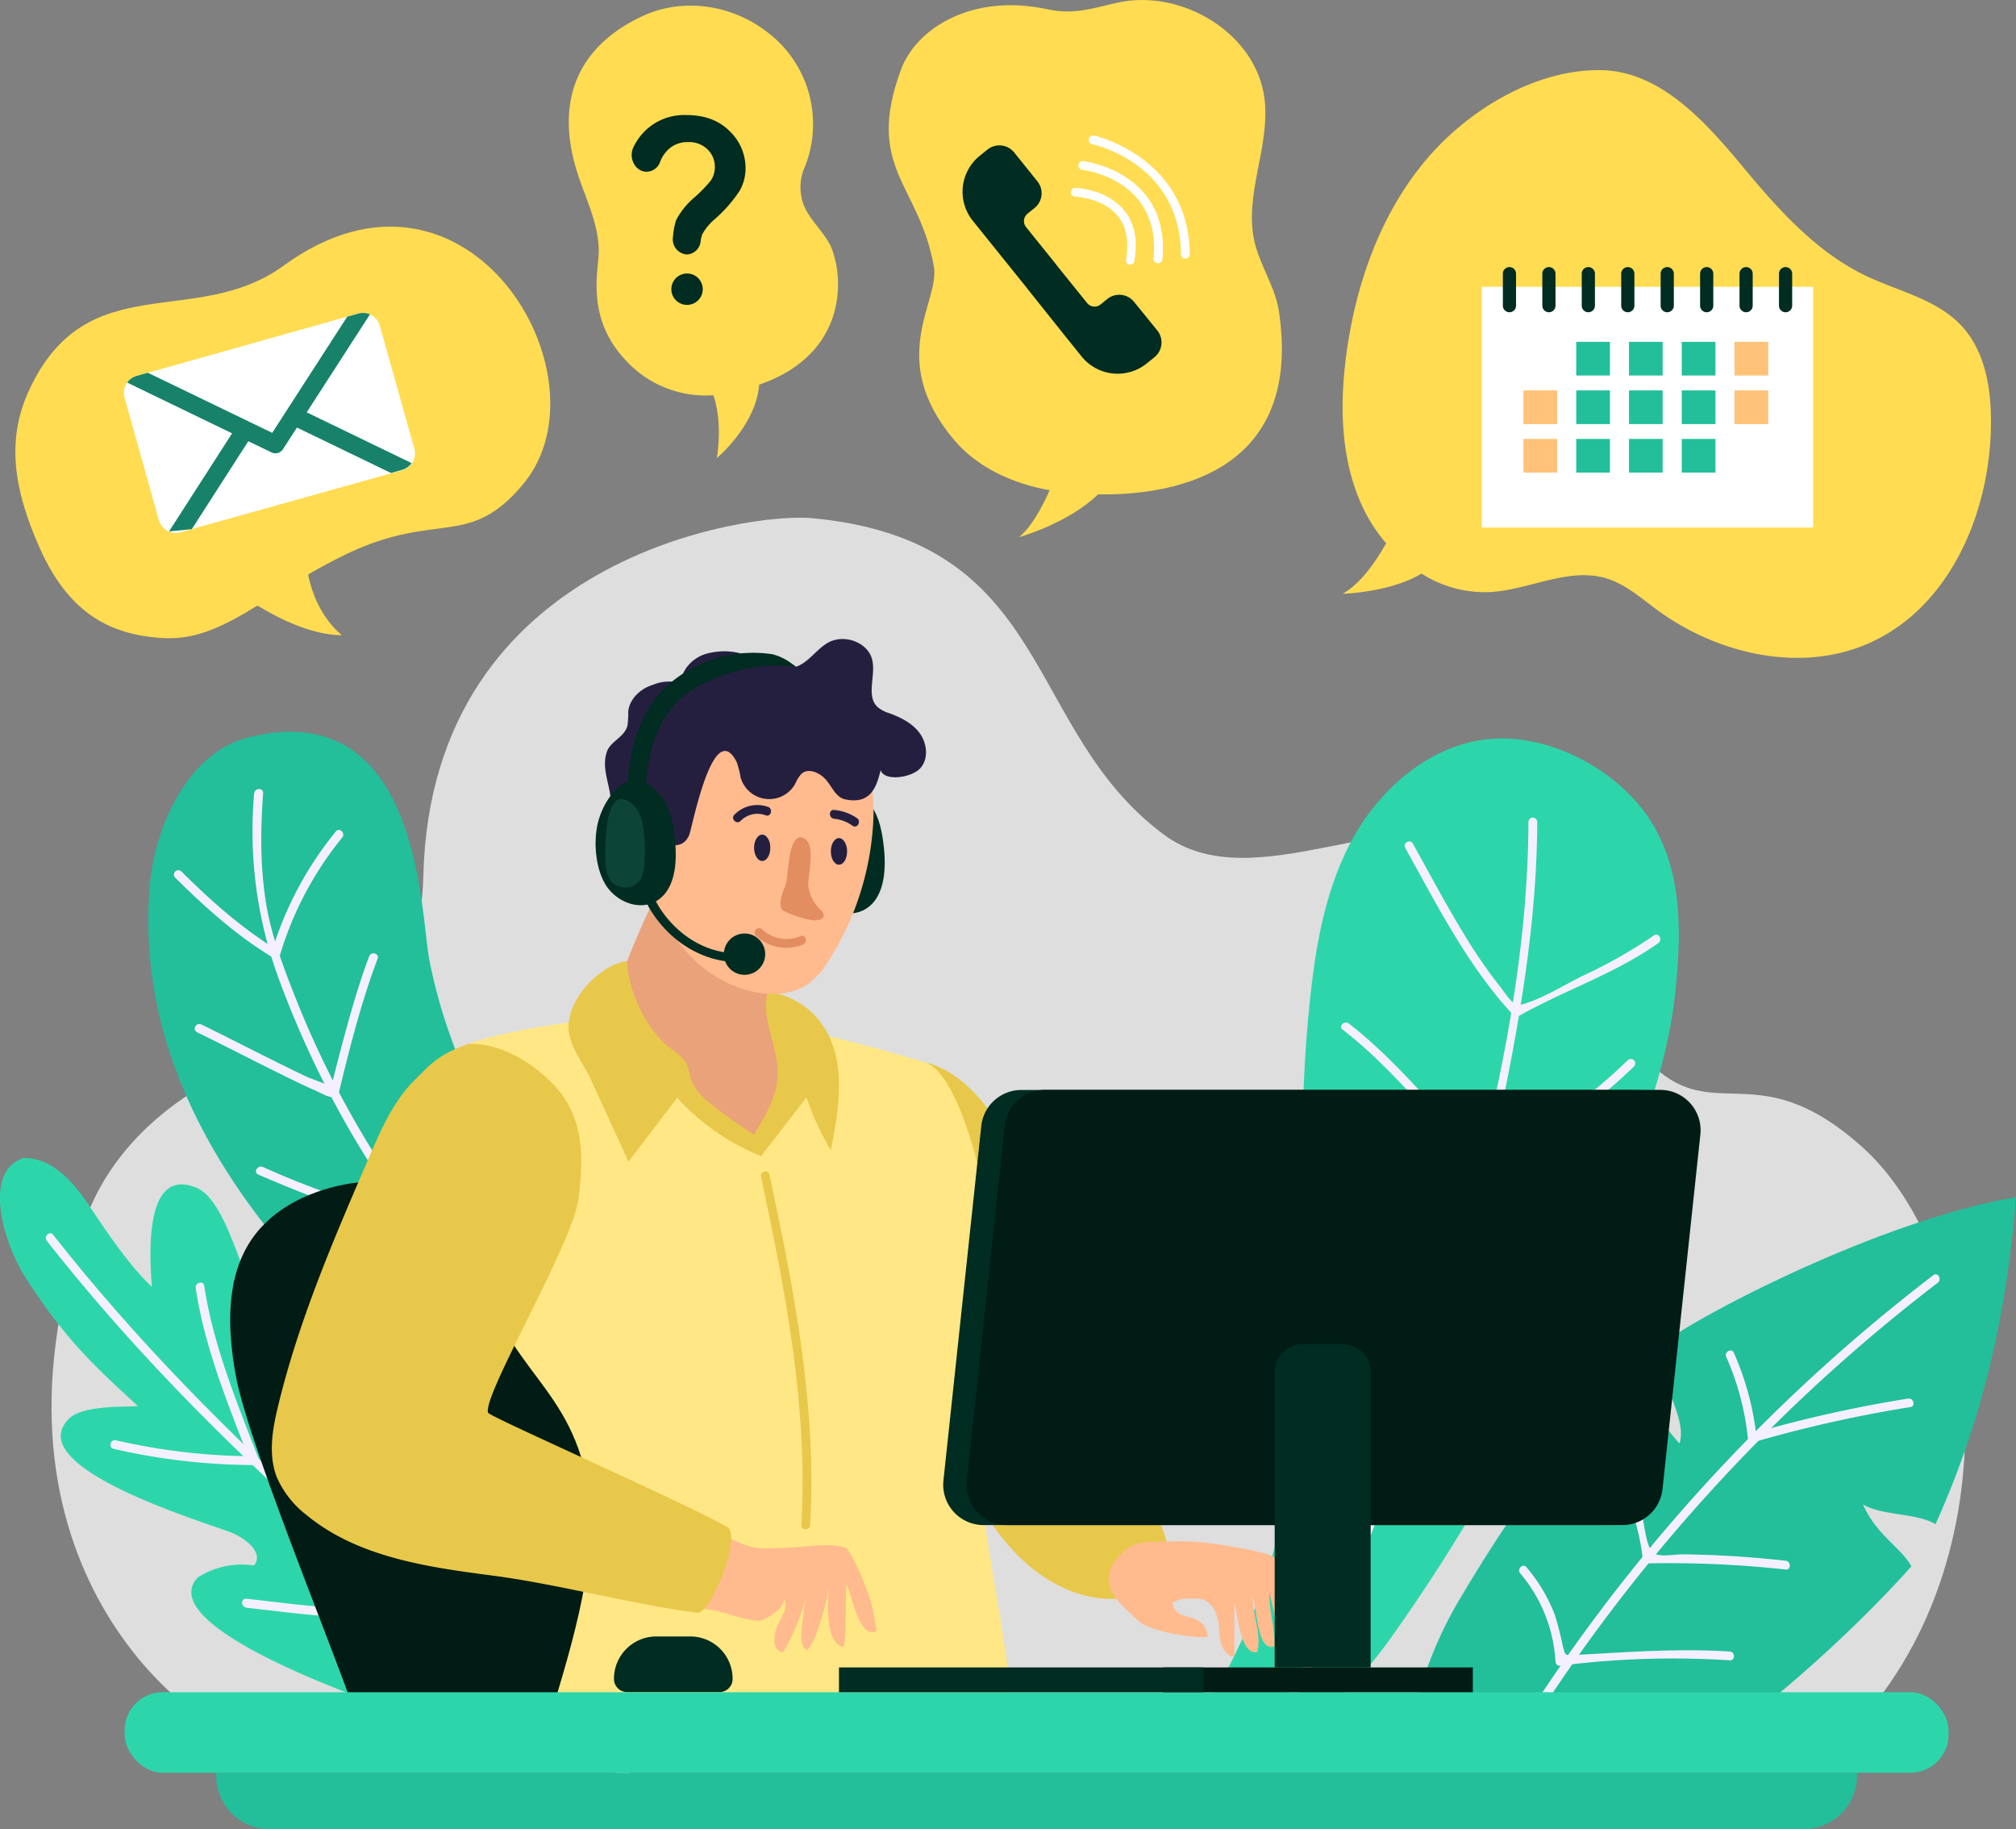 <svg xmlns="http://www.w3.org/2000/svg" viewBox="0 0 458.72 416.23"><rect x="0" y="0" width="458.72" height="416.23" fill="#808080" stroke="none"/><defs><style>.cls-1{fill:#dedede;}.cls-2{fill:#22bf9a;}.cls-3{fill:#f4f0ff;}.cls-4{fill:#2dd6aa;}.cls-5{fill:#001c15;}.cls-6{fill:#e8c84a;}.cls-7{fill:#ffbb8e;}.cls-8{fill:#ffe786;}.cls-9{fill:#eaa27a;}.cls-10{fill:#002c21;}.cls-11{fill:#e28e60;}.cls-12{fill:#241f3f;}.cls-13{fill:#0c4437;}.cls-14{fill:#ffdc51;}.cls-15{fill:#fff;}.cls-16{fill:#ffc278;}.cls-17{fill:#178269;}</style></defs><g id="Layer_2" data-name="Layer 2"><g id="OBJECTS"><path class="cls-1" d="M19.18,278.29c6.71-19.67,25-33.08,45.68-39.38,5.39-1.64,11.17-2.38,16-5.18C92.47,227.05,96,212.2,96.33,199.19c1.84-72.75,74.42-82.58,88.35-81.3,55.27,5.11,47.83,48,80.13,72,20.86,15.48,53.58-9.09,76.67,3,19.59,10.23,19.52,39.19,37.43,51.95,12.86,9.15,22.79-3.48,44.67,16,28.16,25.1,35.75,94.3-3.26,133.92L57.18,396.32C43.81,394.06-7.19,355.62,19.18,278.29Z"/><path class="cls-2" d="M332.92,362.56a356.37,356.37,0,0,1,38.5-53,51.06,51.06,0,0,0,10.73,18.89c2.1-6.58-6.67-16.4-3.66-22.61,1.27-2.6,45.95-27.55,80.23-33.45-2,25.09-7,49.22-18.3,74.39-4.43-2.58-12.08-1.88-16.51-4.46,3.07,7,8.88,10,11,14.07-17.38,19.5-42.53,40.26-50.71,43.24-17.1,6.24-35.64,2-52.3-3.56-8.89-3-11.08-3.54-8.39-12.83A90.47,90.47,0,0,1,332.92,362.56Z"/><path class="cls-3" d="M344.87,398.31a393.22,393.22,0,0,1,96.05-106.45c1-.77,0-2.51-1-1.72A395.77,395.77,0,0,0,343.14,397.3c-.68,1.1,1.05,2.11,1.73,1Z"/><path class="cls-3" d="M345.93,358a34,34,0,0,1,8,20c0,.49.44,1.08,1,1a202.16,202.16,0,0,1,38.65-1.23c1.29.08,1.28-1.92,0-2-11.74-.75-23.11.13-34.81.76-2.63.14-2.54.38-3.17-2a70,70,0,0,0-1.81-7.08,36.91,36.91,0,0,0-6.46-10.86c-.83-1-2.24.44-1.42,1.42Z"/><path class="cls-3" d="M366.43,332.84a56.41,56.41,0,0,1,7.38,21.88,1,1,0,0,0,1,1,243.61,243.61,0,0,1,31.5,1.39c1.27.14,1.26-1.86,0-2-5.23-.57-10.47-1-15.73-1.24-2.62-.11-5.25-.19-7.88-.21-1.61,0-5.19.68-6.5-.31-1.84-1.37-2.13-8.06-3-10.5a59.46,59.46,0,0,0-5.08-11,1,1,0,0,0-1.73,1Z"/><path class="cls-3" d="M392.78,308.72a61.06,61.06,0,0,1,4.92,18.43,1,1,0,0,0,1.26,1,297.4,297.4,0,0,1,35.73-8c1.27-.2.73-2.13-.53-1.93a296.54,296.54,0,0,0-35.73,8l1.27,1a64.27,64.27,0,0,0-5.19-19.44c-.52-1.18-2.25-.16-1.73,1Z"/><path class="cls-4" d="M297.63,232c1.27-13.84,3.21-28,9.67-40.28s18.34-22.6,32.2-23.62c13.63-1,29,7.33,36.25,18.93s6.85,25.91,5.36,39.48c-1.58,14.4-6.59,28.17-11.56,41.78-14.64,40.11-28.16,69.19-52.8,104-25.37,35.89-54.5,31-40.32,12.69C304.63,337,292.75,285.48,297.63,232Z"/><path class="cls-3" d="M285.62,401.74c14.66-21.79,24.59-47.05,33.44-71.64,11.2-31.08,20.29-63.15,26-95.72,2.72-15.63,4.67-31.47,4.72-47.35a1,1,0,0,0-2,0c-.1,30.25-6.44,60.49-14.12,89.61a575.05,575.05,0,0,1-30.8,88.65c-5.47,12.21-11.45,24.32-18.93,35.44-.72,1.07,1,2.07,1.73,1Z"/><path class="cls-3" d="M319.75,192.93c7.37,13.23,14.24,26.9,24.63,38.08a1,1,0,0,0,1.21.16c10.44-5.91,21.92-9.6,31.78-16.62,1-.74,0-2.48-1-1.73A112.32,112.32,0,0,1,360.2,222c-4.32,2.11-9.18,5.25-13.83,6.52-1.72.47-.43.64-1.73-.15-1.08-.65-2.53-2.91-3.31-3.89a111.66,111.66,0,0,1-7.71-11.11c-4.33-7-8.14-14.26-12.14-21.42-.63-1.13-2.35-.12-1.73,1Z"/><path class="cls-3" d="M305.54,234.29c10.77,8.35,19.42,19.39,28.92,29.08.66.67,1.71,2.19,2.7,2.45,2.38.62,7.42-3.37,9.44-4.49a116.27,116.27,0,0,0,25.18-18.67,1,1,0,0,0-1.42-1.42A112.22,112.22,0,0,1,347,258.78c-2.05,1.17-8,5.4-9.67,4.67-1.41-.59-3.11-3.18-4.15-4.28-8.42-8.91-16.54-18.75-26.27-26.29-1-.78-2.43.62-1.41,1.41Z"/><path class="cls-4" d="M79,385.15c-13.58-5.24-42.25-17.49-34-26.23A18.49,18.49,0,0,1,57.8,356.2c2.4-3-2.21-6.47-5.8-7.74-9.59-3.39-46.37-15-36.5-25.44,3.23-3.87,16.42-2.64,15.79-3.2C20.49,310,14.44,304,6,291c-5.36-8.24-10-24.62-.61-27.51,6-.13,10.78,4.84,14.17,9.78s9,13.85,15,19.54c-.27-4.43-2.53-27.89,10.18-22.54C52.69,273.62,56.26,297,63,305.64c.9,1.15,2.36,2.4,3.63,1.69.79-.44,1-1.43,1.43-2.24,2.31-4.91,10.27-3.83,13.51.52s3.34,10.18,4,15.56,2.64,11.37,7.61,13.53c.71-3.11,1.5-6.37,3.65-8.72s6.15-3.35,8.55-1.25a9.11,9.11,0,0,1,2.25,4c8.41,23.64,25.53,53.51,35.29,75.7C141,402.93,89.59,389.25,79,385.15Z"/><path class="cls-3" d="M10.67,282.35c37.24,47.41,84.59,85.49,131.55,122.76,1,.79,2.43-.61,1.42-1.41-47-37.27-94.31-75.35-131.56-122.76-.79-1-2.2.41-1.41,1.41Z"/><path class="cls-3" d="M25.8,329.64a144,144,0,0,0,32.12,3.7,1,1,0,0,0,1-1.27C54,319.4,48.47,306,46.47,292.55c-.19-1.27-2.12-.73-1.93.53,2,13.5,7.49,26.85,12.42,39.52l1-1.26a141.67,141.67,0,0,1-31.59-3.63c-1.25-.29-1.79,1.64-.53,1.93Z"/><path class="cls-3" d="M56,365.8c6.79.73,13.55,1.71,20.38,2,6,.29,12.8.59,18.29-2.18a1,1,0,0,0,.35-1.37c-8.21-14.76-12.21-31.65-18.94-47.11-.51-1.18-2.24-.16-1.73,1,6.73,15.47,10.73,32.34,19,47.12l.36-1.37c-5.83,2.94-13.57,2.19-19.86,1.75-6-.41-11.87-1.25-17.8-1.88-1.28-.14-1.27,1.86,0,2Z"/><path class="cls-2" d="M166.18,359c-11-7-21.87-12-32.88-19-14.67-9.29-106.13-61.64-99.18-138.8,1.23-13.66,8.94-30,22.23-33.36,39.33-10,39.25,39.69,41.32,50.43,4.75,24.58,17.59,47,33.45,66.37s34.75,36,53.44,52.65c4.08,3.64,8.52,8.15,8,13.58a17.68,17.68,0,0,1-1.91,5.64C185.73,366.8,173.79,363.78,166.18,359Z"/><path class="cls-3" d="M57.83,180.49a97.57,97.57,0,0,0,5.87,42.94,223.82,223.82,0,0,0,15.61,33.3A247.08,247.08,0,0,0,134,321.87a291.52,291.52,0,0,0,45.14,31.28,1,1,0,0,0,1-1.73c-49.44-28-91.12-70.1-112.47-123.32-2.49-6.23-5-12.67-6.49-19.23-2-9.27-2-19-1.31-28.38.1-1.29-1.9-1.28-2,0Z"/><path class="cls-3" d="M39.85,199.67c6.92,6.88,14,13.21,22.37,18.29a1,1,0,0,0,1.47-.59,77.13,77.13,0,0,1,14.17-26.79c.82-1-.59-2.4-1.42-1.42a79.8,79.8,0,0,0-14.68,27.67l1.47-.59c-8.21-5-15.18-11.23-22-18a1,1,0,0,0-1.41,1.41Z"/><path class="cls-3" d="M44.75,234.83c6.2,3,12.32,6.2,18.51,9.25,2.91,1.44,5.81,2.88,8.78,4.18,1.12.49,2.7,1.51,4,1.36a1.06,1.06,0,0,0,1-.74c2.49-10.34,5.13-20.78,8.88-30.75.46-1.21-1.48-1.73-1.92-.53-2.52,6.68-4.43,13.58-6.27,20.47q-1.07,4-2.06,8c-.16.63-.31,1.27-.47,1.9,0,.15,1.06.13.14-.54-1.54-1.11-4-1.7-5.75-2.53-2.8-1.33-5.58-2.71-8.36-4.09-5.14-2.56-10.24-5.2-15.41-7.71-1.15-.57-2.17,1.16-1,1.72Z"/><path class="cls-3" d="M58.77,267.25c11.1,4.79,22.55,9.18,34.32,12a1,1,0,0,0,1.23-.7c2.65-9.91,3.78-20.08,4.45-30.3.08-1.28-1.92-1.28-2,0-.66,10-1.77,20-4.38,29.77l1.23-.7a209.35,209.35,0,0,1-33.84-11.81c-1.17-.5-2.19,1.22-1,1.73Z"/><path class="cls-5" d="M53.62,312.83c-1.87-10.52-2.34-22.21,3.75-31,5.06-7.3,13.87-11.23,22.64-12.61,6.7-1.06,87.36-7.61,90.32-4.67,2.73,2.71,11.2,7.72,14.59,21.81,4.07,16.92,16.4,89.06,12.92,104.16-9.62,2.4-101.65,2.87-116,3C81.29,388.18,56.68,330,53.62,312.83Z"/><path class="cls-6" d="M210.28,241.66c22.33,5.09,31.11,51.85,34.51,63.22a152.32,152.32,0,0,0,15.78,35.42c3.39,5.57,7.23,12.52,3.93,18.14-2.09,3.55-6.47,5.14-10.58,5.33-8.19.38-16.1-3.74-21.94-9.49s-9.93-13-13.7-20.3c-11.18-21.55-17.73-37.85-22.83-61.59C195.17,271.09,193.05,237.74,210.28,241.66Z"/><path class="cls-7" d="M258.86,368.65c2.85,2.91,15,4.39,16,3.69-1.06-6.34-7.29-2.74-8.06-7.62,1.89-1.33,4.14-.93,6-.93,1.62,0,3.14,1.44,3.82,3.18,1,2.64.65,3.45,1.06,6.26s3.2,4.78,3.2,3c0-3.24,0-8.23,0-11.47.79,2.88,1.36,12,5.23,11.11.95-4.35-1.06-8.18-1.08-12.63,1.1,3.77,1.08,12.63,5,11.37.16-4.05-1.35-8.16-1.19-12.22.87,3.58,2.25,11.34,4.39,10.09.65-3.9-.42-8-1.26-11.91-.52-2.35-.39-4.63-2.1-6.33-1.05-1-15.89-3.91-22-3.55-3.89.23-8.82-.37-11.27,1.57C247.06,359.84,255.66,365.39,258.86,368.65Z"/><path class="cls-8" d="M109,287.09c5.08,24.71,21.85,27.87,25,52.9,2.09,16.7-4.9,37.4-9.65,53.54,38.6,1.36,77.68.66,106.21-.58-1-23.39-10.39-54.45-8.22-77.77,1.24-13.37,4.19-25.77,2.3-39.06s-7.63-32.54-14.29-34.46c-12.94-3.72-23.82-7.07-38.73-8.69-6.51-.71-25.62-2.7-42.12-.37-10.36,1.46-19.14,3.4-22.86,4.91C82,247.49,104.56,265.71,109,287.09Z"/><path class="cls-9" d="M172.78,260.31c2.44-.18,12.9-18.87,12.1-21.18-2.8-6.43-8,.05-9.68-4.71-1.34-3.81,5.27-21.14,1.56-25.58-2.22-2.65-24.36-10.86-28.29-3.37-1.86,3.53-8.81,19.37-8.81,23.49C139.66,231.36,166,260.82,172.78,260.31Z"/><path class="cls-7" d="M192.63,352.28c1.42,1.67,4,7.36,5.55,12.17a67.82,67.82,0,0,1,1.28,6.66c-4,1.94-5.45-7.82-6.83-10.57-.41,3,.17,14.27-.89,14.17-3.87-1-3.45-9.41-3.16-13.46a48,48,0,0,1-1.89,7.72c-.81,2.65-1.76,5.14-3,6.43-2.48-.41-.82-8.19-.37-11.67a51.67,51.67,0,0,1-5.07,12.16c-2.5,0-2.28-3.61-1.48-5.66s2.79-4.56,1.62-6.44c.24,1.8-3.41,4.4-5.16,4.88s-6.66-1.21-8.4-1.71c-8.35-2.37-27.69-1.52-25.1-10.82,1.76-6.37,9.9-11.64,15.76-10.75,5.15.79,12.34,6.89,18.14,6.89C184,352.28,188.47,350.69,192.63,352.28Z"/><path class="cls-6" d="M165.5,347.45c-10.47-5.92-54-25.05-54.43-26-1.46-3.69,19.27-38.45,20.57-48.7s1.11-19.24-6.22-26.52c-9.76-9.69-18.85-8.71-18.85-8.71-6.77,2.37-8.57,4.6-12,8-4.91,4.76-7.75,11.21-10.46,17.49-8,18.52-16.06,37.15-20.8,56.77C62,325.09,61,330.86,62.94,336a21.87,21.87,0,0,0,6.77,8.68c11.54,9.55,27.27,11.85,42.12,13.78,15.41,2,31.39,6.48,46.8,8.48C161.8,367.38,168.82,349.33,165.5,347.45Z"/><path class="cls-6" d="M129.36,233.72c0,4.1,3.25,8,5,11.71L143,264.31l11.1-14.53a51.77,51.77,0,0,0,19.08,13.27l10.32-13.35a61.74,61.74,0,0,0,5.54,12c2-9.83,3.73-21-2.29-29.06a18,18,0,0,0-12-7c-1.8,6,2.27,12.2,2.22,18.46,0,5.09-2.76,9.72-5.41,14.07a104,104,0,0,1-9.94-7.13,12.73,12.73,0,0,1-4-4.55c-.7-1.59-.78-3.45-1.7-4.93s-2.64-2.39-4-3.55c-5.64-4.76-9.23-14-9.23-19.26C138.29,218.79,129.39,225.87,129.36,233.72Z"/><path class="cls-6" d="M173.16,267.76c5.55,26,10.73,52.48,9.18,79.22-.08,1.28,1.92,1.28,2,0,1.56-26.91-3.67-53.56-9.25-79.75-.27-1.26-2.2-.72-1.93.53Z"/><path class="cls-10" d="M183.66,191.29c-.66,4.13-.44,8.63,1.86,12.13s7.12,5.55,10.88,3.71c4.83-2.37,5.3-9,4.71-14.36-.37-3.38-1-6.9-3-9.61C191.28,174.1,184.76,184.46,183.66,191.29Z"/><path class="cls-7" d="M151.26,209.25c4.17,8.52,12.3,15.31,21.69,16.67,3.72.54,7.74.17,10.84-1.95a18.57,18.57,0,0,0,4.93-5.64,65.35,65.35,0,0,0,10-31.74c.4-8.84-1.65-18.79-9-23.73-5.58-3.76-12.8-3.69-19.52-3.49-3.46.11-7.05.25-10.14,1.83s-5.45,4.64-7.58,7.55C144.76,179.31,145.53,197.56,151.26,209.25Z"/><path class="cls-11" d="M172,212.86a10,10,0,0,0,10.69,2.06c1.17-.48.66-2.41-.54-1.93a8,8,0,0,1-8.74-1.55c-.94-.88-2.35.54-1.41,1.42Z"/><path class="cls-12" d="M167.6,173.33a19.08,19.08,0,0,1,.92,3.57,6.77,6.77,0,0,0,12.41,1.47,7.81,7.81,0,0,1,1.48-2.35c1.6-1.35,4.1-.2,5.49,1.36s2.27,4,4.32,4.48c5.89,1.3,7.24-2.82,8.16-6.63.89,2.68,7.08,1.69,9-.41s1.59-5.53,0-7.84-4.26-3.68-6.91-4.66a8,8,0,0,1-2.74-1.4c-2.75-2.5-.42-7.11-1.25-10.73-.93-4.06-6.35-6-10-4-2.72,1.49-4.46,4.57-7.41,5.53-.09-.68-9.58-4.36-9.69-1.82,0,0-4.05-2.82-10.42-1.22-3.11.78-6,3.61-6,6.81a9.35,9.35,0,0,0-6.3.29c-2.84.84-5.41,3.17-5.71,6.11a22.22,22.22,0,0,1-.17,3.17c-.63,2.67-3.91,3.6-4.7,6-1.16,3.43.35,6.56.83,10.19.79,5.94-.44,11.12,7.17,10.66,5.05-.31,9.07,2.17,10.77-2C157.59,187.9,162.3,163.11,167.6,173.33Z"/><path class="cls-10" d="M135.79,188.44c-.67,4.14-.12,9.63,2.18,13.13s7.12,5.55,10.88,3.71c4.84-2.37,5.3-9,4.71-14.36-.37-3.38-.95-6.9-3-9.61C143.73,172.25,136.89,181.61,135.79,188.44Z"/><path class="cls-10" d="M146.89,181.33c.14-8.52,2.1-18.19,9.41-23.52,5.14-3.76,15.19-7.42,24.7-6.12a12.34,12.34,0,0,0-5.29-2.84,29.36,29.36,0,0,0-22,5.61c-8.36,6.15-10.88,17-11.05,26.87,0,2.72,4.18,2.72,4.23,0Z"/><path class="cls-10" d="M144.63,198c1.68,10.54,10.63,19.84,21.41,20.82,1.28.12,1.27-1.88,0-2-9.94-.9-17.95-9.76-19.48-19.35-.2-1.26-2.13-.73-1.93.53Z"/><path class="cls-10" d="M174.11,217.1a4.7,4.7,0,1,1-4.7-4.7A4.69,4.69,0,0,1,174.11,217.1Z"/><path class="cls-11" d="M183.93,201.64a9,9,0,0,0,2.61,5.21c.43.43.94.91.89,1.5-.1,1-1.62,1.17-2.7,1a22.1,22.1,0,0,1-6.29-2.05A1.64,1.64,0,0,1,178,207a1.43,1.43,0,0,1-.36-.81c-.29-1.73.61-3.42,1.17-5.09.64-1.89.44-11.23,3.66-10.53C186.05,191.33,183.66,199.5,183.93,201.64Z"/><path class="cls-13" d="M137.71,195.09c0,2.13.26,4.51,1.85,5.93a4.27,4.27,0,0,0,6.29-1.07,8,8,0,0,0,.74-3.43,33,33,0,0,0-.36-9.16c-.56-2.5-2.07-5.21-4.61-5.53C137.59,181.31,137.67,192.7,137.71,195.09Z"/><path class="cls-12" d="M175.28,192.9c0,1.67-.83,3-1.85,3s-1.85-1.36-1.85-3,.83-3,1.85-3S175.28,191.22,175.28,192.9Z"/><ellipse class="cls-12" cx="190.9" cy="193.72" rx="1.85" ry="3.03"/><path class="cls-12" d="M168.51,186.79a5.31,5.31,0,0,1,5.71-1.28c1.22.44,1.74-1.49.54-1.92a7.28,7.28,0,0,0-7.67,1.79c-.9.92.52,2.33,1.42,1.41Z"/><path class="cls-12" d="M189.81,186.29a8.72,8.72,0,0,1,4.19,1.6c1.05.74,2.05-1,1-1.73a10.7,10.7,0,0,0-5.2-1.87c-1.28-.13-1.27,1.87,0,2Z"/><rect class="cls-4" x="28.36" y="385.03" width="415.01" height="18.32" rx="8.67"/><path class="cls-2" d="M49.19,403.35H422.54a0,0,0,0,1,0,0V404a12.19,12.19,0,0,1-12.19,12.19h-349A12.19,12.19,0,0,1,49.19,404v-.69A0,0,0,0,1,49.19,403.35Z"/><path class="cls-10" d="M363.88,347H223.79a9.18,9.18,0,0,1-9.12-10.15l8.61-80.65a9.18,9.18,0,0,1,9.12-8.2H372.49a9.18,9.18,0,0,1,9.12,10.15L373,338.78A9.18,9.18,0,0,1,363.88,347Z"/><path class="cls-5" d="M369.16,347H229.08A9.18,9.18,0,0,1,220,336.83l8.61-80.65a9.18,9.18,0,0,1,9.12-8.2H377.78a9.18,9.18,0,0,1,9.12,10.15l-8.61,80.65A9.19,9.19,0,0,1,369.16,347Z"/><path class="cls-10" d="M305.58,305.84h-9.24a6.3,6.3,0,0,0-6.3,6.3v67.25h21.84V312.14A6.3,6.3,0,0,0,305.58,305.84Z"/><rect class="cls-5" x="264.67" y="379.39" width="70.46" height="5.64"/><rect class="cls-10" x="190.9" y="379.39" width="82.94" height="5.64"/><path class="cls-10" d="M157.18,372.34h-7.84A9.64,9.64,0,0,0,139.7,382a3,3,0,0,0,3,3h21a3,3,0,0,0,3-3A9.64,9.64,0,0,0,157.18,372.34Z"/><path class="cls-14" d="M291,70.82c-.82-5.51-4.25-10.31-5.53-15.73-2.52-10.67,3.59-21.7,2.26-32.58-1.83-15-19-25.25-33.66-21.86C248,2.06,244.13,3.37,238.28,2.1,221.07-1.61,208.43,6.53,205,15.87c-8.28,22.47,4.26,26.05,7.5,44.87,1.36,7.94-11,20.94,4.69,39.47,5.29,6.24,13.48,9.9,21.65,11.33-1.75,3.94-4.21,8.47-7,10.69,0,0,11.19-3.11,18-9.74C269.46,112.78,296.29,106.05,291,70.82Z"/><path class="cls-10" d="M263.33,75.19,258,68.63A4.32,4.32,0,0,0,252,68l-1.59,1.28a2.16,2.16,0,0,1-3.05-.33l-6.56-8.14-.78-1-6.55-8.14a2.17,2.17,0,0,1,.33-3.05l1.59-1.28a4.32,4.32,0,0,0,.66-6.08l-5.28-6.57a4.33,4.33,0,0,0-6.09-.65l-1.73,1.39a10.52,10.52,0,0,0-1.6,14.8l4.11,5.11,7.91,9.83.78,1L242,76l4.11,5.11a10.54,10.54,0,0,0,14.8,1.6l1.74-1.4A4.34,4.34,0,0,0,263.33,75.19Z"/><path class="cls-15" d="M257.19,60.23l-.17,0a1,1,0,0,1-.81-1.16c.73-4.14.11-7.47-1.86-9.9-3.36-4.15-9.61-4.42-9.67-4.42a1,1,0,0,1-1-1,1,1,0,0,1,1-1c.29,0,7.2.29,11.15,5.15,2.35,2.9,3.12,6.78,2.28,11.52A1,1,0,0,1,257.19,60.23Z"/><path class="cls-15" d="M263.48,59.9h-.09a1,1,0,0,1-.9-1.09C264.17,41,247,38.73,246.27,38.65a1,1,0,0,1,.23-2c.2,0,19.85,2.5,18,22.33A1,1,0,0,1,263.48,59.9Z"/><path class="cls-15" d="M269.71,58.83a1,1,0,0,1-1-1c-.13-20.41-19.35-24.87-20.16-25a1,1,0,1,1,.42-2c.22.05,21.6,5,21.74,27a1,1,0,0,1-1,1Z"/><path class="cls-14" d="M446.26,74.06c-5.65-6-14.32-7.78-21.76-11.34-10.87-5.21-19.26-14.39-27-23.65-8.4-10.09-19-22.91-33.25-23.11-14.89-.21-29.94,9-39.35,19.92-10.63,12.37-16.33,28.4-18.53,44.57-1.62,12-1.34,24.59,3.94,35.44a35.64,35.64,0,0,0,5.09,7.71c-2.34,4.17-5.81,9.23-9.91,11.51,0,0,10.94-.31,17.95-4.61a26.84,26.84,0,0,0,15.37,4.23c9.05-.43,18-5.75,26.7-3.13,4.33,1.31,7.83,4.43,11.47,7.11,13.79,10.15,32.78,14.56,48.41,7.58,18.33-8.18,27.49-29.73,27.63-49.8C453.1,88.48,451.74,79.9,446.26,74.06Z"/><rect class="cls-15" x="337.18" y="65.26" width="75.39" height="54.78"/><path class="cls-10" d="M343.46,71.05a1.5,1.5,0,0,1-1.5-1.5V62.27a1.5,1.5,0,1,1,3,0v7.28A1.5,1.5,0,0,1,343.46,71.05Z"/><path class="cls-10" d="M352.44,71.05a1.5,1.5,0,0,1-1.5-1.5V62.27a1.5,1.5,0,1,1,3,0v7.28A1.5,1.5,0,0,1,352.44,71.05Z"/><path class="cls-10" d="M361.41,71.05a1.5,1.5,0,0,1-1.5-1.5V62.27a1.5,1.5,0,1,1,3,0v7.28A1.5,1.5,0,0,1,361.41,71.05Z"/><path class="cls-10" d="M370.39,71.05a1.5,1.5,0,0,1-1.5-1.5V62.27a1.5,1.5,0,1,1,3,0v7.28A1.5,1.5,0,0,1,370.39,71.05Z"/><path class="cls-10" d="M379.36,71.05a1.5,1.5,0,0,1-1.5-1.5V62.27a1.5,1.5,0,1,1,3,0v7.28A1.5,1.5,0,0,1,379.36,71.05Z"/><path class="cls-10" d="M388.34,71.05a1.5,1.5,0,0,1-1.5-1.5V62.27a1.5,1.5,0,1,1,3,0v7.28A1.5,1.5,0,0,1,388.34,71.05Z"/><path class="cls-10" d="M397.31,71.05a1.5,1.5,0,0,1-1.5-1.5V62.27a1.5,1.5,0,1,1,3,0v7.28A1.5,1.5,0,0,1,397.31,71.05Z"/><path class="cls-10" d="M406.29,71.05a1.5,1.5,0,0,1-1.5-1.5V62.27a1.5,1.5,0,1,1,3,0v7.28A1.5,1.5,0,0,1,406.29,71.05Z"/><rect class="cls-2" x="358.66" y="77.78" width="7.66" height="7.66"/><rect class="cls-2" x="370.66" y="77.78" width="7.66" height="7.66"/><rect class="cls-2" x="382.67" y="77.78" width="7.66" height="7.66"/><rect class="cls-16" x="394.68" y="77.78" width="7.66" height="7.66"/><rect class="cls-16" x="346.65" y="88.83" width="7.66" height="7.66"/><rect class="cls-2" x="358.66" y="88.83" width="7.66" height="7.66"/><rect class="cls-2" x="370.66" y="88.83" width="7.66" height="7.66"/><rect class="cls-2" x="382.67" y="88.83" width="7.66" height="7.66"/><rect class="cls-16" x="394.68" y="88.83" width="7.66" height="7.66"/><rect class="cls-16" x="346.65" y="99.87" width="7.66" height="7.66"/><rect class="cls-2" x="358.66" y="99.87" width="7.66" height="7.66"/><rect class="cls-2" x="370.66" y="99.87" width="7.66" height="7.66"/><rect class="cls-2" x="382.67" y="99.87" width="7.66" height="7.66"/><path class="cls-14" d="M64.54,60.44c-20.08,14.62-44.67-.1-57.88,28.25-5.45,11.69-3.29,23.08,2.19,35.58,6.37,14.53,15.42,20.26,28.49,20.92,7.56.38,13.9-2.9,21.24-7.41,5.34,3.26,12.56,6.71,19.24,6.75,0,0-5.84-4.23-7.71-13.82,2.78-1.61,5.76-3.23,9-4.78,20.41-9.69,27.7-1,40-15.86C139.28,85.69,106.39,30,64.54,60.44Z"/><path class="cls-15" d="M86.42,74.12,94.26,102a4,4,0,0,1-2.78,5L41.13,121.08a4,4,0,0,1-5-2.78L28.34,90.46a4,4,0,0,1,2.78-4.94L81.48,71.35a4.09,4.09,0,0,1,2.66.17A4,4,0,0,1,86.42,74.12Z"/><path class="cls-17" d="M69.79,93.82l23.87,11.55a4,4,0,0,1-2.18,1.54l-2.52.71L67.56,97.28l-3.17,4.93a2.08,2.08,0,0,1-1.17.86,2,2,0,0,1-1.43-.13l-5.29-2.55-12.85,20-5.19.53L52.81,98.6,28.94,87.05a4,4,0,0,1,2.18-1.53l2.52-.71,28.3,13.68L79,72.06l2.52-.71a4.09,4.09,0,0,1,2.66.17Z"/><path class="cls-14" d="M188.48,55c-2.11-3.51-5.63-6.41-6.16-10.46a11.34,11.34,0,0,1,.53-5.9,26.21,26.21,0,0,0-8.73-31.68c-8.05-6-18.89-7.45-27.77-3.36-13.45,6.18-21.16,18.09-14.49,37.19,1.87,5.34,4.36,10.67,4.38,16.33,0,4.37-3.09,15.09,6.16,24.89a24.71,24.71,0,0,0,19.94,7.92c.89,2.69,1.79,7.39.79,14.28,0,0,8.92-7.47,9.61-16.68C194.5,80,191.73,60.37,188.48,55Z"/><path class="cls-10" d="M156.33,62.23h0a3.57,3.57,0,0,0,0,7.14h0a3.57,3.57,0,0,0,0-7.14Z"/><path class="cls-10" d="M166,29.82q-3.63-3.64-9.78-3.64a12.79,12.79,0,0,0-9.44,3.59,13.15,13.15,0,0,0-2.67,3.78c-1.09,2.33.3,5.18,2.61,5.5h0a3.29,3.29,0,0,0,3.47-2.19,7.72,7.72,0,0,1,1.79-2.77,6.3,6.3,0,0,1,4.54-1.76A6,6,0,0,1,161,34a5.52,5.52,0,0,1,1.66,4,5.44,5.44,0,0,1-.94,3.1A32.15,32.15,0,0,1,158,44.93a17.32,17.32,0,0,0-4.17,5.18,16.81,16.81,0,0,0-.7,3.79,3.45,3.45,0,0,0,3.16,4h0a3.31,3.31,0,0,0,3.13-3,6.24,6.24,0,0,1,.37-1.58,11.88,11.88,0,0,1,2.81-3.42,31.72,31.72,0,0,0,5.7-6.5,10.22,10.22,0,0,0,1.34-5.06A11.59,11.59,0,0,0,166,29.82Z"/></g></g></svg>